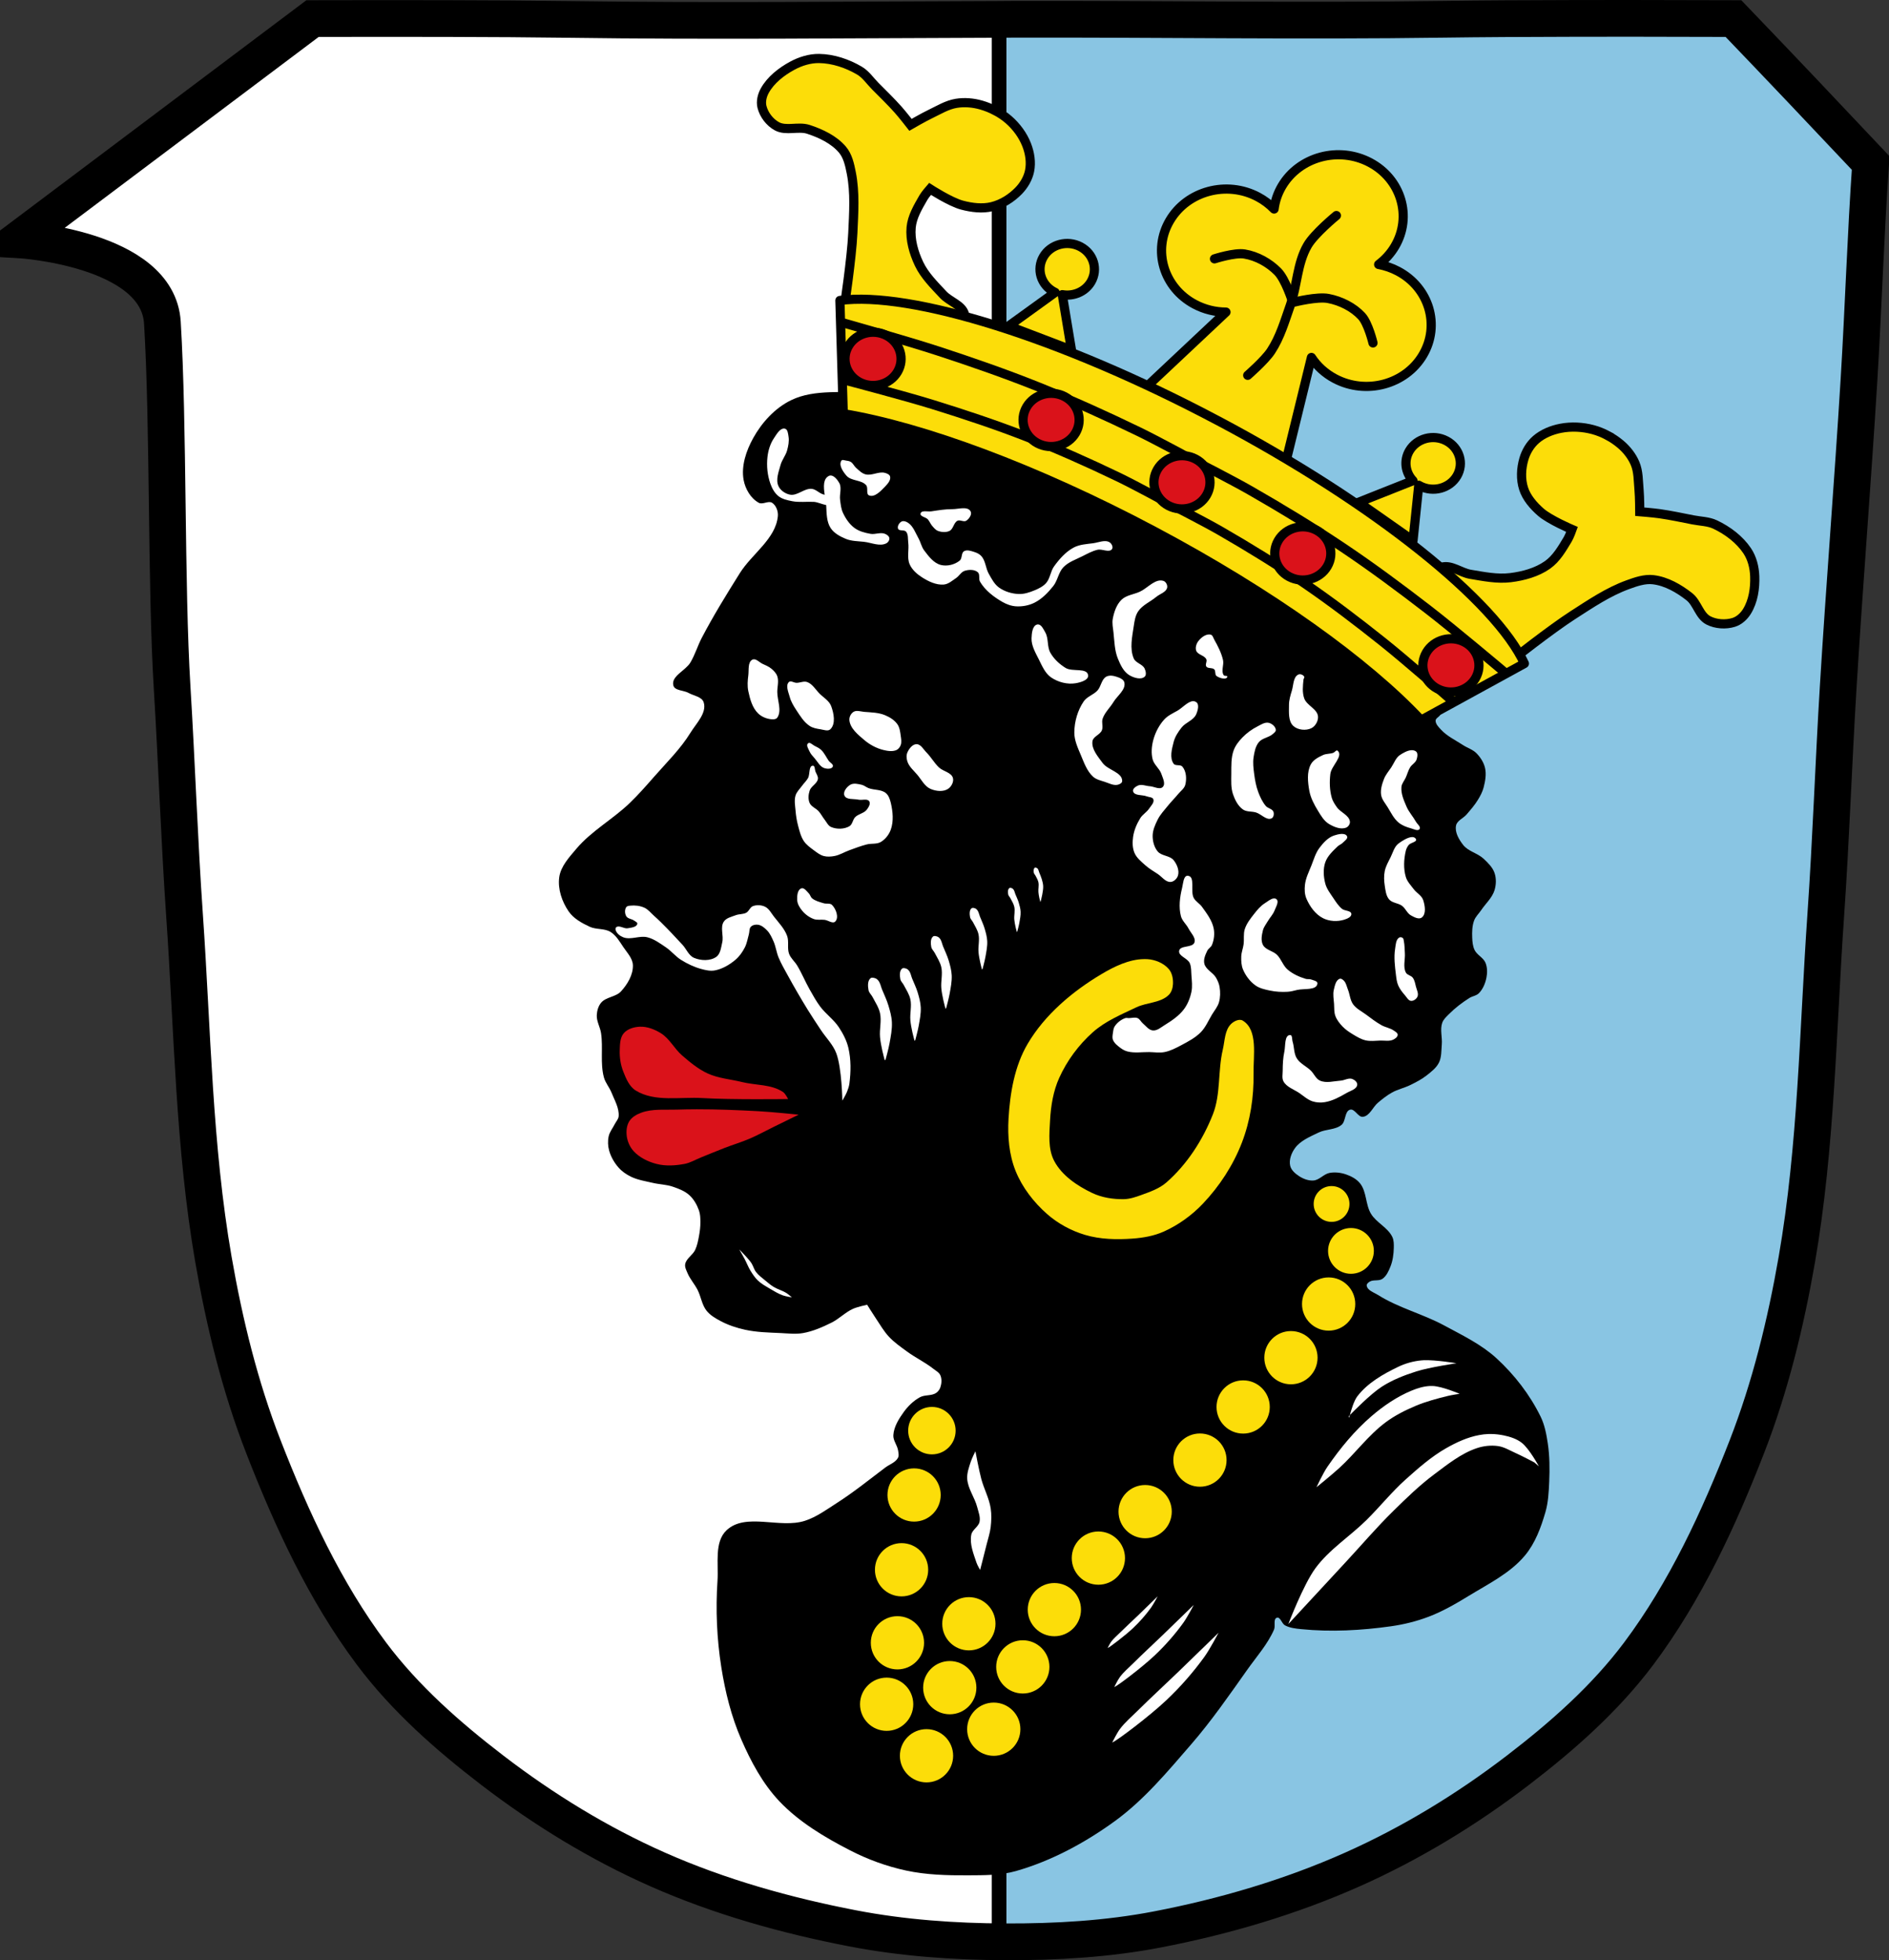 <?xml version="1.0" encoding="UTF-8" standalone="no"?>
<svg
   xmlns:dc="http://purl.org/dc/elements/1.1/"
   xmlns:cc="http://creativecommons.org/ns#"
   xmlns:rdf="http://www.w3.org/1999/02/22-rdf-syntax-ns#"
   xmlns:svg="http://www.w3.org/2000/svg"
   xmlns="http://www.w3.org/2000/svg"
   xmlns:sodipodi="http://sodipodi.sourceforge.net/DTD/sodipodi-0.dtd"
   xmlns:inkscape="http://www.inkscape.org/namespaces/inkscape"
   viewBox="0 0 1028.8 1067.6"
   version="1.1"
   id="svg963"
   sodipodi:docname="DEU_Lauingen_COA.svg"
   inkscape:version="0.92.5 (2060ec1f9f, 2020-04-08)">
  <rect x="0" y="0" width="1028.8" height="1067.6" fill="#333333" stroke="none"/>
  <defs
     id="defs967" />
  <sodipodi:namedview
     pagecolor="#ffffff"
     bordercolor="#666666"
     borderopacity="1"
     objecttolerance="10"
     gridtolerance="10"
     guidetolerance="10"
     inkscape:pageopacity="0"
     inkscape:pageshadow="2"
     inkscape:window-width="1920"
     inkscape:window-height="1046"
     id="namedview965"
     showgrid="false"
     inkscape:zoom="0.74279637"
     inkscape:cx="542.65066"
     inkscape:cy="533.81174"
     inkscape:window-x="-11"
     inkscape:window-y="-11"
     inkscape:window-maximized="1"
     inkscape:current-layer="svg963" />
  <path
     d="m887.05 10c-9.98-.002-20 .012-29.813.031-26.16.053-51 .188-70.781.469-79.11 1.122-156.71-.214-235.06 0-2.653.007-5.285.055-7.938.063-78.35.214-155.96 1.122-235.06 0-36.691-.521-90.63-.547-138.19-.438l-160.21 120.44c0 0 75.952 4.368 78.44 45.14 3.405 55.766 1.891 142.94 5.296 198.7 2.529 41.41 3.908 82.92 6.781 124.31 4.346 62.59 5.02 125.75 15.781 187.56 6.02 34.562 14.438 68.961 27.16 101.66 15.355 39.473 33.447 78.71 58.813 112.62 18.288 24.456 41.671 45.05 65.906 63.62 27.747 21.272 57.967 39.816 89.94 53.969 33.818 14.97 69.896 25.08 106.22 32.09 27.334 5.278 55.35 7.249 83.19 7.344 27.662.094 55.55-1.498 82.72-6.719 36.46-7.01 72.55-17.629 106.47-32.75 31.934-14.235 62.22-32.697 89.97-53.969 24.24-18.58 47.587-39.17 65.875-63.62 25.365-33.919 43.489-73.15 58.844-112.62 12.718-32.695 21.14-67.16 27.16-101.72 10.762-61.814 11.436-124.97 15.781-187.56 2.874-41.39 4.253-82.87 6.781-124.28 3.405-55.766 7.908-111.45 11.313-167.22 2.407-39.432 3.619-78.937 6.375-118.34-25.19-26.753-50.905-53.849-74.72-78.66-18.292-.059-37-.12-57.03-.125"
     fill="#fff"
     id="path893" />
  <path
     d="M 544.14,8.39 V 1058.7"
     id="path899"
     inkscape:connector-curvature="0"
     style="fill:none;stroke:#000000;stroke-width:5;stroke-linecap:round" />
  <path
     style="fill:#89c5e3;stroke:#000000;stroke-width:8;stroke-miterlimit:4;stroke-dasharray:none;stroke-linejoin:round;stroke-linecap:round;fill-opacity:1"
     inkscape:connector-curvature="0"
     id="path895"
     d="m 887.07,10.003 c -9.98,-0.002 -20,0.012 -29.813,0.031 -26.16,0.053 -51,0.188 -70.781,0.469 -79.11,1.122 -156.71,-0.214 -235.06,0 -2.433,0.006 -4.851,0.05 -7.281,0.063 v 1047 c 1.133,0 2.274,0.027 3.406,0.031 27.662,0.094 55.55,-1.498 82.72,-6.719 36.46,-7.01 72.55,-17.63 106.47,-32.75 31.934,-14.235 62.22,-32.697 89.97,-53.969 24.24,-18.58 47.587,-39.17 65.875,-63.62 25.365,-33.919 43.489,-73.15 58.844,-112.62 12.718,-32.695 21.14,-67.16 27.16,-101.72 10.762,-61.814 11.436,-124.97 15.781,-187.56 2.874,-41.39 4.253,-82.87 6.781,-124.28 3.405,-55.766 7.908,-111.45 11.313,-167.22 2.407,-39.432 3.619,-78.937 6.375,-118.34 -25.19,-26.753 -50.905,-53.849 -74.72,-78.66 -18.292,-0.059 -37,-0.12 -57.03,-0.125 z" />
  <path
     style="fill:#fcdd09;stroke:#000000;stroke-width:5;stroke-linecap:round;stroke-linejoin:round"
     inkscape:connector-curvature="0"
     id="path947"
     d="m 746.14,88.535 c -17.01,-9.02 -38.501,-3.243 -48,12.909 -2.322,3.947 -3.709,8.166 -4.237,12.393 -2.482,-2.571 -5.434,-4.815 -8.815,-6.609 -17.01,-9.02 -38.501,-3.243 -48,12.909 -9.502,16.15 -3.415,36.561 13.594,45.584 5.398,2.863 11.242,4.242 17.02,4.266 l -46.807,44.01 78.43,41.605 14.917,-60.921 c 3.049,4.657 7.35,8.659 12.748,11.523 17.01,9.02 38.501,3.243 48,-12.909 9.502,-16.15 3.415,-36.561 -13.594,-45.584 -3.385,-1.796 -6.94,-3 -10.548,-3.663 3.513,-2.644 6.569,-5.977 8.891,-9.924 9.502,-16.15 3.415,-36.561 -13.594,-45.584 z" />
  <path
     inkscape:connector-curvature="0"
     id="path917"
     d="m 474.37,212.76 c -14.494,1.737 -30.354,-1.198 -43.486,5.177 -8.781,4.263 -15.989,12.162 -20.707,20.707 -3.763,6.817 -6.588,15.12 -5.177,22.778 0.902,4.895 3.894,10.08 8.283,12.424 2.13,1.14 5.231,-1.33 7.248,0 2.194,1.447 3.346,4.63 3.106,7.248 -1.138,12.391 -14.1,20.517 -20.707,31.06 -7.23,11.535 -14.396,23.14 -20.707,35.2 -2.291,4.378 -3.68,9.216 -6.212,13.46 -2.653,4.446 -10.508,7.386 -9.318,12.424 0.709,3 5.591,2.632 8.283,4.141 2.84,1.593 7.321,2.066 8.283,5.177 1.781,5.758 -4.09,11.432 -7.248,16.566 -5.394,8.77 -12.888,16.07 -19.672,23.813 -4.345,4.96 -8.706,9.926 -13.46,14.495 -9.177,8.819 -20.778,15.12 -28.99,24.849 -3.895,4.612 -8.507,9.548 -9.318,15.531 -0.866,6.389 1.502,13.339 5.177,18.637 2.676,3.857 7.136,6.297 11.389,8.283 3.546,1.656 8.07,0.777 11.389,2.847 3.066,1.911 4.971,5.287 6.989,8.283 2.07,3.073 5.07,6.133 5.177,9.836 0.151,5.21 -2.96,10.384 -6.471,14.236 -2.812,3.085 -8.207,3 -10.871,6.212 -1.516,1.827 -2.21,4.359 -2.33,6.73 -0.17,3.365 1.831,6.504 2.33,9.836 1.19,7.952 -0.545,16.31 1.553,24.07 0.806,2.98 3,5.413 4.141,8.283 1.66,4.187 4.27,8.455 3.883,12.942 -0.133,1.538 -1.38,2.761 -2.071,4.141 -1.122,2.243 -2.829,4.28 -3.365,6.73 -0.553,2.53 -0.432,5.269 0.259,7.765 0.948,3.424 2.825,6.655 5.177,9.318 1.839,2.083 4.232,3.701 6.73,4.918 3.708,1.806 7.893,2.417 11.907,3.365 3.59,0.848 7.383,0.87 10.871,2.071 3.211,1.106 6.56,2.36 9.06,4.659 2.396,2.204 4.087,5.215 5.177,8.283 0.699,1.966 0.751,4.126 0.777,6.212 0.032,2.601 -0.3,5.208 -0.777,7.765 -0.476,2.552 -0.965,5.158 -2.071,7.506 -1.346,2.859 -4.88,4.655 -5.436,7.765 -0.298,1.669 0.636,3.356 1.294,4.918 1.368,3.245 3.828,5.926 5.436,9.06 1.888,3.679 2.341,8.155 4.918,11.389 2,2.51 4.927,4.195 7.765,5.695 4.126,2.18 8.643,3.658 13.201,4.659 6.348,1.394 12.921,1.51 19.413,1.812 4.051,0.189 8.173,0.709 12.166,0 5.429,-0.964 10.595,-3.237 15.531,-5.695 4.135,-2.059 7.442,-5.596 11.648,-7.506 2.441,-1.109 7.729,-2.224 7.729,-2.224 0,0 3.114,5.011 4.764,7.455 2.288,3.389 4.323,7.007 7.119,9.992 2.908,3.105 6.455,5.557 9.888,8.071 4.576,3.351 9.774,5.817 14.236,9.318 1.393,1.093 3.177,2 3.883,3.624 0.86,1.978 0.682,4.425 0,6.471 -0.409,1.228 -1.256,2.383 -2.33,3.106 -2.516,1.696 -6.136,0.877 -8.801,2.33 -3.486,1.9 -6.472,4.809 -8.801,8.02 -2.718,3.753 -5.419,8.06 -5.695,12.683 -0.172,2.888 2.152,5.423 2.588,8.283 0.195,1.279 0.569,2.72 0,3.883 -1.297,2.651 -4.633,3.657 -6.989,5.436 -8.622,6.509 -17.05,13.316 -26.14,19.15 -5.655,3.632 -11.211,7.753 -17.601,9.836 -13.634,4.444 -32.29,-4.672 -42.709,5.177 -6.754,6.381 -4.299,18.17 -4.918,27.437 -1.048,15.683 -0.383,31.584 2.071,47.11 2.124,13.439 5.44,26.869 10.871,39.34 5.257,12.08 11.661,24.08 20.707,33.649 10.687,11.306 24.49,19.513 38.31,26.661 9.697,5.02 20.13,8.836 30.802,11.13 10.998,2.364 22.4,2.657 33.649,2.589 8.749,-0.053 17.731,0.073 26.14,-2.33 19.331,-5.521 37.571,-15.367 53.839,-27.18 15.946,-11.578 28.778,-27.03 41.674,-41.932 11.09,-12.813 20.749,-26.81 30.543,-40.638 5.03,-7.108 11.01,-13.76 14.495,-21.743 0.888,-2.033 -0.573,-5.837 1.553,-6.471 1.93,-0.576 2.626,3.188 4.4,4.141 2.655,1.427 5.802,1.771 8.801,2.071 16.234,1.624 32.765,0.721 48.921,-1.553 6.963,-0.98 13.875,-2.68 20.449,-5.177 7.54,-2.864 14.608,-6.915 21.484,-11.13 10.86,-6.657 22.902,-12.479 31.06,-22.26 5.562,-6.669 8.706,-15.216 11.13,-23.555 1.553,-5.344 1.828,-11.01 2.071,-16.566 0.305,-6.987 0.264,-14.05 -0.777,-20.966 -0.744,-4.946 -1.686,-10 -3.883,-14.495 -5.842,-11.954 -14.264,-22.849 -24.07,-31.838 -8.26,-7.569 -18.618,-12.53 -28.473,-17.86 -11.613,-6.282 -24.814,-9.518 -35.979,-16.566 -2.279,-1.439 -5.899,-2.5 -6.212,-5.177 -0.1,-0.857 0.828,-1.603 1.553,-2.071 2.01,-1.294 5.03,-0.195 6.989,-1.553 2.204,-1.525 3.41,-4.239 4.4,-6.73 1.263,-3.177 1.73,-6.677 1.812,-10.09 0.048,-2 0.069,-4.14 -0.777,-5.953 -2.426,-5.202 -8.677,-7.772 -11.648,-12.683 -3.037,-5.02 -2.284,-11.987 -5.953,-16.566 -1.916,-2.391 -4.863,-3.936 -7.765,-4.918 -2.79,-0.944 -5.901,-1.292 -8.801,-0.777 -3.192,0.567 -5.567,3.901 -8.801,4.141 -2.695,0.2 -5.497,-0.86 -7.765,-2.33 -2.105,-1.364 -4.36,-3.249 -4.918,-5.695 -0.735,-3.224 0.652,-6.897 2.588,-9.577 3.03,-4.19 8.294,-6.282 12.942,-8.542 3.926,-1.909 9.06,-1.362 12.424,-4.141 2.443,-2.02 1.611,-7.421 4.659,-8.283 2.564,-0.725 4.344,4.21 6.989,3.883 3.756,-0.464 5.364,-5.356 8.283,-7.765 2.383,-1.966 4.807,-3.933 7.506,-5.436 3.178,-1.769 6.837,-2.525 10.09,-4.141 3.049,-1.513 6.129,-3.069 8.801,-5.177 2.539,-2 5.29,-4.093 6.73,-6.989 1.478,-2.972 1.257,-6.53 1.553,-9.836 0.354,-3.954 -1.07,-8.166 0.259,-11.907 0.659,-1.854 2.238,-3.262 3.624,-4.659 3.331,-3.358 7.139,-6.263 11.13,-8.801 1.628,-1.035 3.821,-1.216 5.177,-2.588 2.224,-2.251 3.533,-5.437 4.141,-8.542 0.515,-2.63 0.489,-5.54 -0.518,-8.02 -1.149,-2.836 -4.628,-4.23 -5.953,-6.989 -0.989,-2.059 -1.204,-4.447 -1.294,-6.73 -0.124,-3.123 -0.05,-6.387 1.035,-9.318 0.798,-2.155 2.598,-3.79 3.883,-5.695 2.435,-3.611 5.986,-6.703 7.248,-10.871 0.9,-2.973 0.998,-6.377 0,-9.318 -1.048,-3.089 -3.578,-5.53 -5.953,-7.765 -3.259,-3.067 -8.372,-3.982 -11.13,-7.506 -2.322,-2.966 -4.654,-6.926 -3.883,-10.613 0.562,-2.688 3.902,-3.873 5.695,-5.953 2.207,-2.563 4.457,-5.133 6.212,-8.02 1.282,-2.112 2.488,-4.338 3.106,-6.73 0.887,-3.434 1.573,-7.156 0.777,-10.613 -0.695,-3.01 -2.494,-5.816 -4.659,-8.02 -1.979,-2.02 -4.882,-2.854 -7.248,-4.4 -4.148,-2.711 -8.818,-4.888 -12.166,-8.542 -1.28,-1.397 -2.938,-3.03 -2.847,-4.918 0.071,-1.483 2.675,-2.142 2.588,-3.624 -0.733,-12.561 -16.394,-19.13 -25.367,-27.955 -21.276,-20.918 -43.21,-41.41 -67.3,-59.02 -33.998,-24.852 -70.06,-47.37 -108.2,-65.23 -25.304,-11.851 -51.42,-24.462 -79.21,-27.437 -10.02,-1.073 -20.02,2.424 -30.03,3.624"
     sodipodi:nodetypes="ccccccccccccccccccccccccccccccccccccccccccccccccaaaacaaacccccccccccccccccccccccccccccccccccccccccccccccccscccccccccccccccccccccccccccccccccccccccccc" />
  <path
     style="fill:#da121a"
     inkscape:connector-curvature="0"
     id="path919"
     d="m 348.46,559.18 c -3.148,0.135 -6.701,1.169 -8.75,3.563 -2.072,2.421 -2.082,6.128 -2.188,9.313 -0.128,3.882 0.489,7.883 1.906,11.5 1.514,3.864 3.307,8.235 6.844,10.406 10.406,6.388 24.22,3.337 36.406,4.094 15.48,0.962 46.531,0.531 46.531,0.531 0,0 -1.419,-2.933 -2.719,-3.813 -6.377,-4.315 -14.993,-3.623 -22.469,-5.469 -6.208,-1.533 -12.781,-1.992 -18.594,-4.656 -5.177,-2.373 -9.656,-6.124 -13.969,-9.844 -4.202,-3.624 -6.782,-9.141 -11.5,-12.06 -3.41,-2.112 -7.493,-3.734 -11.5,-3.563 m 31.09,44.969 c -3.696,0.007 -7.4,0.064 -11.09,0.188 -6.406,0.215 -13.14,-0.547 -19.16,1.656 -2.52,0.922 -5.138,2.383 -6.563,4.656 -1.473,2.351 -1.75,5.47 -1.375,8.219 0.409,2.992 1.753,5.978 3.813,8.188 3.202,3.436 7.798,5.666 12.344,6.844 4.946,1.282 10.293,0.953 15.313,0 3.179,-0.604 6.03,-2.363 9.03,-3.563 4.295,-1.714 8.56,-3.523 12.875,-5.188 4.443,-1.714 9.03,-3.067 13.406,-4.938 4.577,-1.956 8.936,-4.373 13.406,-6.563 l 13.406,-6.563 c 0,0 -14.749,-1.518 -22.16,-1.906 -11.07,-0.58 -22.16,-1.051 -33.25,-1.031" />
  <path
     style="fill:#fcdd09"
     inkscape:connector-curvature="0"
     id="path921"
     d="m 623.18,522.36 c -8.156,0.059 -16.22,3.976 -23.25,8.156 -15.859,9.429 -30.887,22.1 -40.25,38 -7.107,12.07 -9.594,26.738 -10.406,40.719 -0.556,9.568 0.266,19.609 3.844,28.5 3.625,9.01 9.895,17.09 17.188,23.5 5.879,5.167 13.09,9.07 20.594,11.313 8.331,2.489 17.328,2.66 26,2.031 5.782,-0.419 11.678,-1.474 16.969,-3.844 7.941,-3.557 15.254,-8.851 21.25,-15.16 9.06,-9.531 16.518,-20.978 21.25,-33.25 4.565,-11.84 6.555,-24.843 6.344,-37.531 -0.164,-9.844 2.539,-23.825 -5.875,-28.938 -1.876,-1.14 -4.766,0.287 -6.344,1.813 -3.53,3.413 -3.401,9.253 -4.531,14.03 -2.74,11.578 -1.038,24.18 -5.406,35.25 -5.496,13.925 -14.07,27.25 -25.344,37.09 -3.809,3.325 -8.81,5.05 -13.563,6.781 -3.059,1.112 -6.246,2.214 -9.5,2.281 -5.912,0.122 -12.07,-0.848 -17.406,-3.406 -8.102,-3.887 -16.404,-9.457 -20.594,-17.406 -3.463,-6.569 -2.661,-14.742 -2.25,-22.16 0.435,-7.853 1.736,-15.892 4.969,-23.06 4.232,-9.387 10.623,-18.03 18.313,-24.875 6.807,-6.06 15.515,-9.685 23.75,-13.594 5.691,-2.701 13.202,-2.327 17.656,-6.781 1.485,-1.485 2.149,-3.778 2.25,-5.875 0.135,-2.813 -0.426,-5.979 -2.25,-8.125 -2.797,-3.289 -7.471,-5.187 -11.781,-5.438 -0.544,-0.032 -1.081,-0.035 -1.625,-0.031 m 102.03,123.62 c -5.385,0 -9.75,4.365 -9.75,9.75 0,5.385 4.365,9.75 9.75,9.75 5.385,0 9.75,-4.365 9.75,-9.75 0,-5.385 -4.365,-9.75 -9.75,-9.75 m 10.563,22.844 c -6.884,0 -12.469,5.585 -12.469,12.469 0,6.884 5.585,12.469 12.469,12.469 6.884,0 12.469,-5.585 12.469,-12.469 0,-6.884 -5.585,-12.469 -12.469,-12.469 m -12.156,26.906 c -8.01,0 -14.5,6.492 -14.5,14.5 0,8.01 6.492,14.5 14.5,14.5 8.01,0 14.5,-6.492 14.5,-14.5 0,-8.01 -6.492,-14.5 -14.5,-14.5 m -20.531,29.22 c -8.01,0 -14.5,6.492 -14.5,14.5 0,8.01 6.492,14.5 14.5,14.5 8.01,0 14.5,-6.492 14.5,-14.5 0,-8.01 -6.492,-14.5 -14.5,-14.5 m -26.03,26.844 c -8.01,0 -14.5,6.492 -14.5,14.5 0,8.01 6.492,14.5 14.5,14.5 8.01,0 14.5,-6.492 14.5,-14.5 0,-8.01 -6.492,-14.5 -14.5,-14.5 m -169.5,14.469 c -7.134,0 -12.938,5.804 -12.938,12.938 0,7.134 5.804,12.906 12.938,12.906 7.134,0 12.906,-5.772 12.906,-12.906 0,-7.134 -5.772,-12.938 -12.906,-12.938 m 145.97,14.469 c -8.01,0 -14.5,6.492 -14.5,14.5 0,8.01 6.492,14.5 14.5,14.5 8.01,0 14.5,-6.492 14.5,-14.5 0,-8.01 -6.492,-14.5 -14.5,-14.5 m -155.69,19 c -8.01,0 -14.5,6.492 -14.5,14.5 0,8.01 6.492,14.5 14.5,14.5 8.01,0 14.5,-6.492 14.5,-14.5 0,-8.01 -6.492,-14.5 -14.5,-14.5 m 125.84,9.06 c -8.01,0 -14.5,6.492 -14.5,14.5 0,8.01 6.492,14.5 14.5,14.5 8.01,0 14.5,-6.492 14.5,-14.5 0,-8.01 -6.492,-14.5 -14.5,-14.5 m -25.469,25.313 c -8.01,0 -14.5,6.492 -14.5,14.5 0,8.01 6.492,14.5 14.5,14.5 8.01,0 14.5,-6.492 14.5,-14.5 0,-8.01 -6.492,-14.5 -14.5,-14.5 m -107.19,6.344 c -8.01,0 -14.5,6.492 -14.5,14.5 0,8.01 6.492,14.5 14.5,14.5 8.01,0 14.5,-6.492 14.5,-14.5 0,-8.01 -6.492,-14.5 -14.5,-14.5 m 83.22,21.719 c -8.01,0 -14.5,6.492 -14.5,14.5 0,8.01 6.492,14.5 14.5,14.5 8.01,0 14.5,-6.492 14.5,-14.5 0,-8.01 -6.492,-14.5 -14.5,-14.5 m -46.563,7.688 c -8.01,0 -14.5,6.492 -14.5,14.5 0,8.01 6.492,14.5 14.5,14.5 8.01,0 14.5,-6.492 14.5,-14.5 0,-8.01 -6.492,-14.5 -14.5,-14.5 m -38.906,10.375 c -8.01,0 -14.5,6.492 -14.5,14.5 0,8.01 6.492,14.5 14.5,14.5 8.01,0 14.5,-6.492 14.5,-14.5 0,-8.01 -6.492,-14.5 -14.5,-14.5 m 68.28,13.12 c -8.01,0 -14.5,6.492 -14.5,14.5 0,8.01 6.492,14.5 14.5,14.5 8.01,0 14.5,-6.492 14.5,-14.5 0,-8.01 -6.492,-14.5 -14.5,-14.5 m -39.781,11.313 c -8.01,0 -14.5,6.492 -14.5,14.5 0,8.01 6.492,14.5 14.5,14.5 8.01,0 14.5,-6.492 14.5,-14.5 0,-8.01 -6.492,-14.5 -14.5,-14.5 m -34.375,9.03 c -8.01,0 -14.5,6.492 -14.5,14.5 0,8.01 6.492,14.5 14.5,14.5 8.01,0 14.5,-6.492 14.5,-14.5 0,-8.01 -6.492,-14.5 -14.5,-14.5 m 58.34,13.594 c -8.01,0 -14.5,6.492 -14.5,14.5 0,8.01 6.492,14.5 14.5,14.5 8.01,0 14.5,-6.492 14.5,-14.5 0,-8.01 -6.492,-14.5 -14.5,-14.5 m -36.625,14.469 c -8.01,0 -14.5,6.492 -14.5,14.5 0,8.01 6.492,14.5 14.5,14.5 8.01,0 14.5,-6.492 14.5,-14.5 0,-8.01 -6.492,-14.5 -14.5,-14.5" />
  <path
     style="fill:#ffffff"
     inkscape:connector-curvature="0"
     id="path923"
     d="m 427.02,233.4 c -2.319,-0.064 -4.095,3.158 -5.469,5.188 -2.031,3 -3.155,6.681 -3.563,10.281 -0.551,4.869 -0.045,9.975 1.594,14.594 0.892,2.513 2.262,5.05 4.344,6.719 2.082,1.666 4.883,2.269 7.5,2.781 3.879,0.759 7.898,0.151 11.844,0.375 2.031,0.115 4.557,1.376 6.656,1.719 0.019,0.223 0.052,0.442 0.063,0.656 0.206,4.02 0.188,8.461 2.375,11.844 1.845,2.854 5.169,4.647 8.313,5.938 3.084,1.266 6.562,1.223 9.875,1.594 4.065,0.455 8.648,2.719 12.25,0.781 0.935,-0.503 1.703,-1.729 1.563,-2.781 -0.148,-1.107 -1.343,-1.916 -2.375,-2.344 -2.433,-1.01 -5.313,0.457 -7.906,0 -3.036,-0.535 -6.205,-1.361 -8.688,-3.188 -2.8,-2.06 -4.848,-5.128 -6.313,-8.281 -1.023,-2.202 -1.245,-4.718 -1.563,-7.125 -0.396,-3.01 1.039,-6.398 -0.406,-9.06 -0.945,-1.742 -2.897,-4.173 -4.75,-4.125 -0.265,0.007 -0.524,0.039 -0.781,0.156 -3.372,1.538 -3.09,5.936 -2.438,10.344 -0.522,-0.111 -1.03,-0.267 -1.5,-0.469 -1.893,-0.814 -3.481,-2.541 -5.531,-2.75 -4.067,-0.414 -7.861,3.934 -11.875,3.156 -2.585,-0.501 -5.258,-2.337 -6.313,-4.75 -1.538,-3.518 0.19,-7.73 1.188,-11.438 0.751,-2.789 2.809,-5.118 3.563,-7.906 0.656,-2.429 1.184,-5.02 0.781,-7.5 -0.255,-1.571 -0.414,-4 -1.969,-4.344 -0.16,-0.035 -0.314,-0.058 -0.469,-0.063 m 32.03,17.12 c -0.307,-0.005 -0.577,0.072 -0.75,0.313 -1.704,2.365 0.824,6.094 2.75,8.281 2.608,2.962 8.145,2.139 10.688,5.156 1.235,1.466 -0.206,4.791 1.563,5.531 3.044,1.275 6.396,-2.375 8.688,-4.75 1.431,-1.483 3.278,-3.531 2.781,-5.531 -0.273,-1.099 -1.691,-1.663 -2.781,-1.969 -3.433,-0.962 -7.216,1.718 -10.656,0.781 -2.01,-0.547 -3.572,-2.176 -5.125,-3.563 -1.044,-0.932 -1.599,-2.407 -2.781,-3.156 -0.81,-0.513 -1.801,-0.648 -2.75,-0.781 -0.489,-0.068 -1.114,-0.304 -1.625,-0.313 m 65.25,26.28 c -1.852,0.069 -3.905,0.514 -5.563,0.5 -3.839,-0.031 -7.673,0.613 -11.469,1.188 -1.992,0.301 -5.43,-0.77 -5.906,1.188 -0.399,1.638 2.798,1.913 3.938,3.156 0.963,1.05 1.436,2.492 2.375,3.563 0.923,1.052 1.846,2.258 3.156,2.75 1.972,0.741 4.418,0.921 6.313,0 2.109,-1.025 2.235,-4.506 4.344,-5.531 1.421,-0.691 3.419,0.852 4.75,0 1.588,-1.016 3.295,-3.479 2.375,-5.125 -0.809,-1.447 -2.46,-1.756 -4.313,-1.688 m -32.34,7.03 c -0.306,0.004 -0.601,0.057 -0.875,0.188 -1.329,0.633 -2.514,2.57 -1.969,3.938 0.571,1.432 3.339,0.425 4.344,1.594 1.313,1.528 0.922,3.909 1.188,5.906 0.521,3.925 -0.803,8.247 0.781,11.875 1.305,2.988 3.97,5.34 6.719,7.094 3.51,2.24 7.694,4.281 11.844,3.938 2.524,-0.209 4.615,-2.12 6.719,-3.531 1.708,-1.146 2.78,-3.377 4.75,-3.969 2.284,-0.687 5.312,-0.773 7.094,0.813 1.312,1.168 0.297,3.611 1.188,5.125 2.788,4.742 7.477,8.328 12.25,11.06 2.277,1.304 4.88,2.233 7.5,2.375 3.352,0.182 6.868,-0.476 9.875,-1.969 4.094,-2.033 7.442,-5.512 10.281,-9.09 2.415,-3.047 2.822,-7.492 5.531,-10.281 2.754,-2.836 6.747,-4.168 10.281,-5.938 2.69,-1.347 5.35,-2.853 8.281,-3.531 2.569,-0.595 6.418,1.771 7.906,-0.406 0.705,-1.031 -0.158,-2.854 -1.188,-3.563 -2.497,-1.719 -6.088,0 -9.09,0.406 -3.611,0.476 -7.447,0.653 -10.656,2.375 -4.349,2.334 -7.768,6.248 -10.656,10.25 -1.965,2.722 -2.107,6.59 -4.344,9.09 -1.655,1.853 -4.047,3.02 -6.344,3.969 -2.747,1.132 -5.72,2.115 -8.688,1.969 -3.743,-0.184 -7.625,-1.358 -10.656,-3.563 -2.513,-1.828 -4,-4.795 -5.531,-7.5 -1.686,-2.98 -1.699,-6.909 -3.938,-9.5 -1,-1.162 -2.504,-1.881 -3.969,-2.344 -1.762,-0.557 -3.94,-1.346 -5.531,-0.406 -1.623,0.959 -0.912,3.936 -2.375,5.125 -2.726,2.216 -6.841,3.225 -10.25,2.375 -3.894,-0.971 -6.673,-4.705 -9.09,-7.906 -1.492,-1.973 -1.94,-4.564 -3.156,-6.719 -1.634,-2.894 -2.79,-6.403 -5.531,-8.281 -0.751,-0.515 -1.768,-0.981 -2.688,-0.969 m 140.06,32.31 c -3.89,0.072 -7.562,4.482 -11.375,6.188 -3.283,1.468 -7.309,1.824 -9.875,4.344 -2.69,2.642 -4.01,6.578 -4.719,10.281 -0.473,2.46 0.103,5.01 0.375,7.5 0.522,4.777 0.564,9.767 2.375,14.219 1.391,3.417 3.127,7.232 6.313,9.09 2.398,1.402 6.257,2.65 8.313,0.781 1.072,-0.974 0.577,-3.02 0,-4.344 -1.077,-2.478 -4.861,-3.053 -5.938,-5.531 -2.362,-5.435 -0.86,-11.919 0,-17.781 0.399,-2.72 0.837,-5.627 2.375,-7.906 2.359,-3.494 6.636,-5.208 9.875,-7.906 2.01,-1.673 5.483,-2.551 5.938,-5.125 0.236,-1.335 -0.712,-3.138 -2,-3.563 -0.567,-0.187 -1.101,-0.26 -1.656,-0.25 m -66.69,23.938 c -0.12,0 -0.249,0.007 -0.375,0.031 -2.664,0.522 -3.066,4.787 -3.156,7.5 -0.134,4.04 2.128,7.858 3.938,11.469 1.784,3.559 3.438,7.619 6.719,9.875 3.79,2.606 8.906,3.942 13.438,3.156 2.627,-0.455 7.07,-1.7 6.719,-4.344 -0.561,-4.252 -8.591,-1.732 -12.25,-3.969 -3.337,-2.04 -6.386,-4.878 -8.313,-8.281 -1.872,-3.307 -0.878,-7.755 -2.75,-11.06 -0.946,-1.671 -2.163,-4.368 -3.969,-4.375 m 93.09,5.469 c -2.191,0.045 -4.431,1.868 -5.781,3.625 -1.071,1.393 -1.736,3.487 -1.188,5.156 0.758,2.307 4.517,2.544 5.531,4.75 0.55,1.196 -0.755,2.859 0,3.938 0.884,1.262 3.269,0.458 4.344,1.563 0.871,0.895 0.199,2.799 1.188,3.563 1.566,1.21 5.499,2.337 5.938,0.406 0.157,-0.691 -1.557,-0.204 -1.969,-0.781 -1.606,-2.255 0.215,-5.615 -0.406,-8.313 -0.9,-3.909 -2.783,-7.567 -4.75,-11.06 -0.556,-0.987 -0.866,-2.49 -1.969,-2.75 -0.308,-0.073 -0.625,-0.1 -0.938,-0.094 m -247.94,13.531 c -0.223,0.019 -0.468,0.079 -0.688,0.188 -2.649,1.31 -1.871,5.632 -2.25,8.563 -0.367,2.834 -0.593,5.798 0,8.594 0.923,4.347 2.19,9.12 5.406,12.188 2.102,2 5.22,3.17 8.125,3.156 0.81,-0.004 1.796,-0.236 2.25,-0.906 2.614,-3.861 0,-9.337 0,-14 0,-2.858 0.927,-5.859 0,-8.563 -0.557,-1.622 -1.85,-2.952 -3.156,-4.063 -1.436,-1.221 -3.238,-1.904 -4.938,-2.719 -1.543,-0.74 -3.188,-2.571 -4.75,-2.438 m 297.53,8.125 c -0.304,-0.012 -0.586,0.044 -0.844,0.156 -2.868,1.253 -2.659,5.691 -3.563,8.688 -0.775,2.571 -1.603,5.221 -1.594,7.906 0.013,3.899 -0.496,8.799 2.375,11.438 2.441,2.243 6.918,2.688 9.875,1.188 2.156,-1.094 3.729,-3.901 3.563,-6.313 -0.284,-4.125 -6.105,-5.983 -7.5,-9.875 -1.156,-3.225 -0.759,-6.873 -0.406,-10.281 0.056,-0.54 0.659,-1.082 0.406,-1.563 -0.392,-0.747 -1.401,-1.307 -2.313,-1.344 m -103.53,0.781 c -0.711,0.048 -1.395,0.229 -2,0.563 -2.592,1.428 -2.77,5.301 -4.75,7.5 -2.133,2.369 -5.705,3.303 -7.5,5.938 -3.33,4.889 -5.092,11.05 -5.125,16.969 -0.024,4.25 1.88,8.333 3.531,12.25 1.764,4.184 3.347,8.803 6.719,11.844 1.708,1.54 4.158,2.068 6.344,2.781 2.308,0.753 4.734,2.135 7.094,1.563 0.999,-0.243 2.348,-0.941 2.375,-1.969 0.126,-4.844 -7.801,-5.961 -10.656,-9.875 -2.569,-3.522 -6.134,-7.526 -5.531,-11.844 0.361,-2.589 4.136,-3.518 5.125,-5.938 0.799,-1.954 -0.258,-4.309 0.406,-6.313 1.138,-3.432 4.04,-5.997 5.906,-9.09 2.1,-3.483 6.815,-6.685 5.938,-10.656 -0.386,-1.749 -2.641,-2.602 -4.344,-3.156 -0.877,-0.285 -1.851,-0.523 -2.813,-0.563 -0.24,0 -0.482,-0.016 -0.719,0 m -173.97,3.125 c -0.321,0.003 -0.596,0.11 -0.844,0.344 -1.97,1.864 -0.259,5.504 0.438,8.125 0.691,2.601 2.146,4.971 3.625,7.219 2.053,3.122 4.103,6.5 7.219,8.563 1.706,1.129 3.821,1.508 5.844,1.813 1.785,0.268 4.139,1.253 5.438,0 3.03,-2.926 1.913,-8.677 0.438,-12.625 -1.08,-2.891 -4.13,-4.599 -6.313,-6.781 -2.182,-2.182 -3.869,-5.292 -6.781,-6.313 -1.851,-0.649 -3.883,0.471 -5.844,0.438 -1.021,-0.017 -2.257,-0.791 -3.219,-0.781 m 219.09,10.781 c -2.739,0.183 -5.733,3.723 -8.406,5.219 -2.486,1.391 -5.21,2.641 -7.125,4.75 -2.812,3.096 -4.844,7.03 -5.938,11.06 -0.93,3.434 -1.261,7.211 -0.375,10.656 0.765,2.974 3.768,4.996 4.75,7.906 0.763,2.26 2.42,5.362 0.781,7.094 -1.632,1.724 -4.755,-0.235 -7.125,-0.375 -2.107,-0.124 -4.364,-1.218 -6.313,-0.406 -1.292,0.538 -3.096,1.8 -2.75,3.156 0.658,2.584 5.03,1.778 7.5,2.781 1.202,0.488 3.074,0.349 3.531,1.563 0.664,1.764 -1.297,3.589 -2.344,5.156 -1.294,1.937 -3.52,3.147 -4.75,5.125 -1.937,3.115 -3.432,6.648 -3.938,10.281 -0.401,2.881 -0.37,6.02 0.781,8.688 1.181,2.742 3.684,4.725 5.906,6.719 2.04,1.83 4.429,3.213 6.719,4.719 2.321,1.526 4.359,4.599 7.125,4.344 1.764,-0.163 3.448,-1.829 3.938,-3.531 0.794,-2.764 -0.578,-6.067 -2.375,-8.313 -2.062,-2.576 -6.57,-2.219 -8.688,-4.75 -1.87,-2.236 -2.712,-5.367 -2.75,-8.281 -0.042,-3.165 1.33,-6.264 2.75,-9.09 1.394,-2.777 3.585,-5.078 5.531,-7.5 1.754,-2.182 3.755,-4.149 5.531,-6.313 1.37,-1.669 3.438,-3.063 3.969,-5.156 0.82,-3.231 0.564,-7.333 -1.594,-9.875 -1.078,-1.27 -3.776,-0.211 -4.75,-1.563 -2.31,-3.205 -0.983,-8.02 0,-11.844 0.748,-2.911 2.476,-5.551 4.344,-7.906 2.201,-2.776 6.465,-3.888 7.906,-7.125 0.911,-2.045 1.886,-5.512 0,-6.719 -0.596,-0.381 -1.212,-0.511 -1.844,-0.469 m -182.69,5.313 c -0.743,-0.011 -1.439,0.114 -2.063,0.5 -1.431,0.884 -2.401,2.825 -2.25,4.5 0.405,4.494 4.686,7.923 8.125,10.844 2.974,2.526 6.585,4.477 10.375,5.406 2.337,0.573 5.04,1.021 7.219,0 1.064,-0.498 1.85,-1.614 2.25,-2.719 0.563,-1.556 0.229,-3.299 0,-4.938 -0.304,-2.169 -0.561,-4.546 -1.813,-6.344 -1.599,-2.296 -4.168,-3.859 -6.75,-4.938 -3.514,-1.468 -7.485,-1.511 -11.281,-1.813 -1.218,-0.097 -2.575,-0.482 -3.813,-0.5 m 223.31,6.375 c -1.809,-0.044 -3.627,1.163 -5.281,2 -3.056,1.547 -5.899,3.601 -8.281,6.06 -1.97,2.035 -3.813,4.37 -4.781,7.03 -1.462,4.02 -1.251,8.474 -1.281,12.75 -0.027,3.736 -0.281,7.656 0.938,11.188 1.078,3.123 2.725,6.395 5.438,8.281 1.97,1.37 4.731,0.91 7.03,1.594 2.935,0.873 5.87,4.588 8.594,3.188 1.078,-0.555 1.355,-2.351 0.969,-3.5 -0.556,-1.653 -3.02,-1.86 -4.156,-3.188 -1.883,-2.21 -3.136,-4.939 -4.156,-7.656 -1.188,-3.164 -1.784,-6.554 -2.219,-9.906 -0.383,-2.955 -0.754,-5.99 -0.313,-8.938 0.434,-2.894 1.017,-6.02 2.875,-8.281 1.876,-2.283 5.473,-2.478 7.656,-4.469 0.676,-0.616 1.669,-1.307 1.594,-2.219 -0.149,-1.799 -2.09,-3.415 -3.844,-3.844 -0.257,-0.063 -0.523,-0.087 -0.781,-0.094 m -249.37,11.03 c -0.294,-0.043 -0.568,0.042 -0.813,0.25 -1.169,0.994 0.28,3.1 0.906,4.5 0.614,1.373 1.702,2.457 2.688,3.594 1.673,1.928 2.994,4.698 5.438,5.438 1.468,0.445 3.936,0.52 4.5,-0.906 0.476,-1.203 -1.506,-2.098 -2.25,-3.156 -1.368,-1.945 -2.342,-4.233 -4.063,-5.875 -1.027,-0.98 -2.353,-1.622 -3.625,-2.25 -0.864,-0.427 -1.898,-1.463 -2.781,-1.594 m 58.28,0.688 c -2.236,0.048 -4.03,2.455 -4.938,4.5 -0.669,1.513 -0.523,3.399 0,4.969 0.951,2.854 3.47,4.917 5.406,7.219 2.26,2.687 3.995,6.295 7.219,7.688 2.9,1.253 6.808,1.702 9.469,0 1.814,-1.161 3.236,-3.785 2.719,-5.875 -0.774,-3.125 -5.364,-3.647 -7.688,-5.875 -2.544,-2.439 -4.258,-5.633 -6.75,-8.125 -1.661,-1.661 -3.088,-4.551 -5.438,-4.5 m 269.44,3.281 c -2.075,0.155 -4.428,1.489 -6.125,2.625 -2.277,1.524 -3.202,4.437 -4.719,6.719 -1.375,2.069 -3.072,3.995 -3.969,6.313 -1.063,2.746 -2.01,5.778 -1.563,8.688 0.387,2.503 2.231,4.564 3.563,6.719 1.787,2.891 3.297,6.136 5.906,8.313 1.9,1.585 4.329,2.517 6.719,3.156 1.532,0.41 3.861,1.719 4.75,0.406 0.825,-1.219 -1.251,-2.683 -1.969,-3.969 -1.585,-2.84 -3.878,-5.291 -5.156,-8.281 -1.444,-3.377 -3.078,-7.03 -2.75,-10.688 0.168,-1.878 1.609,-3.402 2.375,-5.125 0.815,-1.832 1.303,-3.816 2.344,-5.531 0.971,-1.6 3.01,-2.554 3.563,-4.344 0.426,-1.391 0.802,-3.489 -0.375,-4.344 -0.751,-0.546 -1.651,-0.727 -2.594,-0.656 m -40.34,0.125 c -0.627,-0.099 -1.396,1.057 -2.125,1.313 -1.779,0.624 -3.819,0.398 -5.531,1.188 -2.559,1.18 -5.369,2.634 -6.688,5.125 -2.221,4.196 -1.638,9.575 -0.813,14.25 0.697,3.95 2.654,7.611 4.75,11.03 1.612,2.631 3.292,5.537 5.938,7.125 2.768,1.662 6.5,3.236 9.469,1.969 1.143,-0.488 2.077,-1.919 1.969,-3.156 -0.308,-3.53 -5.05,-5.01 -7.094,-7.906 -1.119,-1.59 -2.249,-3.255 -2.781,-5.125 -1.192,-4.187 -1.307,-8.71 -0.781,-13.03 0.534,-4.382 7.3,-9.795 3.938,-12.656 -0.084,-0.072 -0.16,-0.111 -0.25,-0.125 m -285.5,8.313 c -2.43,0.03 -1.478,4.673 -2.688,6.781 -0.853,1.488 -2.153,2.671 -3.156,4.063 -1.268,1.76 -2.996,3.33 -3.625,5.406 -0.785,2.591 -0.223,5.427 0,8.125 0.226,2.735 0.641,5.472 1.344,8.125 0.78,2.944 1.491,6.03 3.188,8.563 1.364,2.033 3.435,3.516 5.406,4.969 1.682,1.24 3.389,2.611 5.406,3.156 1.888,0.51 3.953,0.361 5.875,0 2.855,-0.536 5.392,-2.17 8.125,-3.156 3.132,-1.13 6.241,-2.338 9.469,-3.156 2.517,-0.638 5.423,-0.019 7.656,-1.344 2.485,-1.474 4.481,-4.055 5.438,-6.781 1.593,-4.542 1.106,-9.753 0,-14.438 -0.464,-1.964 -1.166,-4.117 -2.719,-5.406 -2.528,-2.098 -6.407,-1.528 -9.469,-2.719 -1.254,-0.488 -2.316,-1.472 -3.625,-1.781 -2.049,-0.484 -4.505,-1.08 -6.313,0 -1.907,1.139 -4.01,3.794 -3.156,5.844 1.027,2.46 5.086,1.67 7.688,2.25 1.931,0.43 4.787,-0.766 5.844,0.906 0.839,1.328 -0.399,3.277 -1.344,4.531 -1.506,2 -4.546,2.288 -6.313,4.063 -1.384,1.39 -1.459,3.986 -3.156,4.969 -2.867,1.66 -6.886,1.726 -9.938,0.438 -1.669,-0.704 -2.471,-2.641 -3.594,-4.063 -1.138,-1.441 -1.974,-3.122 -3.188,-4.5 -1.478,-1.678 -4.03,-2.486 -4.938,-4.531 -0.913,-2.063 -0.689,-4.601 0,-6.75 0.79,-2.464 4.115,-3.785 4.5,-6.344 0.212,-1.411 -0.837,-2.729 -1.344,-4.063 -0.407,-1.071 -0.23,-3.17 -1.375,-3.156 m 287.78,37.16 c -1.364,0.072 -2.875,0.497 -4,0.875 -3.276,1.102 -5.82,3.963 -7.906,6.719 -2.098,2.772 -3.068,6.266 -4.344,9.5 -1.375,3.486 -3.157,6.931 -3.563,10.656 -0.272,2.501 -0.179,5.188 0.813,7.5 1.841,4.292 4.892,8.553 9.06,10.656 3.418,1.723 7.815,1.954 11.469,0.813 1.61,-0.503 4.09,-1.477 3.938,-3.156 -0.176,-1.936 -3.632,-1.536 -5.125,-2.781 -1.943,-1.62 -3.345,-3.834 -4.75,-5.938 -1.669,-2.499 -3.596,-4.964 -4.344,-7.875 -0.95,-3.699 -1.234,-7.855 0,-11.469 1.183,-3.465 4.082,-6.148 6.719,-8.688 0.816,-0.786 1.993,-1.155 2.781,-1.969 0.991,-1.023 3.01,-2.289 2.375,-3.563 -0.531,-1.062 -1.761,-1.353 -3.125,-1.281 m 38.31,1.719 c -2.249,0.167 -5.367,2.153 -7.156,3.5 -2.309,1.739 -3.056,4.943 -4.344,7.531 -1.209,2.43 -2.619,4.839 -3.156,7.5 -0.521,2.581 -0.401,5.303 0,7.906 0.4,2.593 0.672,5.504 2.375,7.5 1.72,2.02 4.975,1.939 7.094,3.531 1.862,1.4 2.718,4.02 4.75,5.156 1.757,0.986 4.328,2.399 5.938,1.188 2.534,-1.907 1.765,-6.485 0.781,-9.5 -0.811,-2.485 -3.555,-3.816 -5.125,-5.906 -1.601,-2.132 -3.589,-4.162 -4.344,-6.719 -1.343,-4.546 -1.089,-9.605 0,-14.219 0.271,-1.146 0.822,-2.24 1.563,-3.156 1.06,-1.311 4.717,-1.676 3.969,-3.188 -0.452,-0.912 -1.321,-1.201 -2.344,-1.125 m -205.12,16.625 c -0.083,0.02 -0.153,0.067 -0.219,0.125 -0.665,0.587 -0.596,1.794 -0.438,2.688 0.103,0.579 0.613,0.978 0.875,1.5 0.601,1.196 1.346,2.369 1.625,3.688 0.37,1.751 -0.146,3.589 0,5.375 0.086,1.057 0.29,2.118 0.5,3.156 0.146,0.723 0.531,2.125 0.531,2.125 l 0.156,-0.156 c 0,0 0.663,-2.446 0.875,-3.688 0.268,-1.569 0.603,-3.158 0.531,-4.75 -0.059,-1.311 -0.417,-2.587 -0.781,-3.844 -0.357,-1.232 -0.912,-2.401 -1.375,-3.594 -0.256,-0.658 -0.365,-1.407 -0.781,-1.969 -0.175,-0.236 -0.416,-0.437 -0.688,-0.531 -0.245,-0.085 -0.562,-0.184 -0.813,-0.125 m 82.84,4.438 c -2.046,0.316 -2.192,4.436 -2.75,6.688 -1.23,4.96 -1.92,10.401 -0.625,15.344 0.666,2.541 2.925,4.351 4.125,6.688 1.264,2.46 4.144,5.05 3.219,7.656 -1.05,2.96 -7.737,1.381 -8.313,4.469 -0.539,2.892 4.536,4.01 5.75,6.688 0.931,2.055 0.778,4.468 0.938,6.719 0.211,2.971 0.605,6.02 0,8.938 -0.706,3.405 -2.029,6.788 -4.125,9.563 -2.734,3.618 -6.675,6.238 -10.531,8.625 -1.983,1.228 -4.053,3.098 -6.375,2.875 -2.203,-0.212 -3.745,-2.418 -5.438,-3.844 -1.035,-0.872 -1.624,-2.357 -2.875,-2.875 -1.474,-0.611 -3.186,0 -4.781,0 -0.638,0 -1.303,-0.207 -1.906,0 -2.294,0.787 -4.405,2.451 -5.75,4.469 -0.673,1.01 -0.808,2.298 -0.969,3.5 -0.169,1.265 -0.467,2.656 0,3.844 0.743,1.891 2.53,3.25 4.156,4.469 1.142,0.856 2.46,1.56 3.844,1.906 3.819,0.956 7.845,0.259 11.781,0.313 2.765,0.037 5.6,0.539 8.313,0 3.274,-0.651 6.305,-2.241 9.25,-3.813 3.722,-1.986 7.584,-4.01 10.531,-7.03 2.639,-2.702 4.115,-6.327 6.06,-9.563 1.327,-2.204 3.105,-4.246 3.813,-6.719 0.762,-2.661 0.785,-5.549 0.344,-8.281 -0.29,-1.794 -1.024,-3.523 -1.938,-5.094 -1.67,-2.872 -5.599,-4.425 -6.375,-7.656 -0.56,-2.333 0.552,-4.87 1.594,-7.03 0.591,-1.227 2.044,-1.928 2.563,-3.188 1.141,-2.769 1.516,-5.999 0.938,-8.938 -0.864,-4.389 -3.764,-8.18 -6.375,-11.813 -1.274,-1.772 -3.415,-2.87 -4.469,-4.781 -2.02,-3.659 0.974,-11.735 -3.188,-12.12 -0.154,-0.014 -0.301,-0.021 -0.438,0 m -96.22,6.563 c -0.245,-0.019 -0.482,0.038 -0.656,0.188 -0.883,0.757 -0.773,2.286 -0.563,3.438 0.137,0.747 0.808,1.296 1.156,1.969 0.798,1.541 1.786,3.051 2.156,4.75 0.491,2.256 -0.193,4.635 0,6.938 0.115,1.363 0.409,2.693 0.688,4.03 0.194,0.932 0.688,2.781 0.688,2.781 l 0.219,-0.25 c 0,0 0.875,-3.119 1.156,-4.719 0.355,-2.02 0.782,-4.073 0.688,-6.125 -0.078,-1.69 -0.548,-3.349 -1.031,-4.969 -0.474,-1.588 -1.229,-3.087 -1.844,-4.625 -0.339,-0.849 -0.479,-1.807 -1.031,-2.531 -0.233,-0.305 -0.545,-0.566 -0.906,-0.688 -0.216,-0.073 -0.474,-0.168 -0.719,-0.188 m -113.62,0.219 c -0.095,0.013 -0.185,0.062 -0.281,0.094 -2.123,0.703 -2.35,4.079 -2.25,6.313 0.096,2.151 1.345,4.185 2.719,5.844 1.65,1.993 3.88,3.648 6.313,4.531 1.843,0.67 3.927,0.213 5.875,0.438 1.965,0.226 4.476,2.336 5.844,0.906 2.12,-2.217 0.388,-6.862 -1.781,-9.03 -1.085,-1.085 -3.066,-0.451 -4.531,-0.906 -2.188,-0.68 -4.551,-1.222 -6.313,-2.688 -0.834,-0.694 -1.046,-1.952 -1.813,-2.719 -1.079,-1.079 -2.354,-2.971 -3.781,-2.781 m 257,5.563 c -1.591,0.144 -3.475,1.757 -4.906,2.656 -2.292,1.441 -4.072,3.625 -5.75,5.75 -2.01,2.548 -4.09,5.193 -5.094,8.281 -0.857,2.638 -0.29,5.563 -0.656,8.313 -0.3,2.254 -1.221,4.415 -1.281,6.688 -0.062,2.361 0.053,4.855 0.969,7.03 1.411,3.353 3.743,6.457 6.688,8.594 2.287,1.66 5.234,2.297 8,2.875 3.13,0.654 6.37,0.846 9.563,0.656 1.728,-0.103 3.414,-0.549 5.094,-0.969 3.786,-0.946 10.677,0.369 11.188,-3.5 0.181,-1.375 -2.223,-1.789 -3.531,-2.25 -0.908,-0.32 -1.922,-0.034 -2.844,-0.313 -3.552,-1.074 -7.096,-2.671 -9.906,-5.094 -2.481,-2.14 -3.424,-5.692 -5.75,-8 -2.22,-2.203 -6.219,-2.628 -7.656,-5.406 -1.221,-2.362 -0.645,-5.389 0,-7.969 0.439,-1.754 1.654,-3.249 2.563,-4.813 1.201,-2.066 2.971,-3.826 3.813,-6.06 0.721,-1.915 2.54,-4.752 0.969,-6.06 -0.433,-0.361 -0.938,-0.454 -1.469,-0.406 m -281.19,3.688 c -0.851,0.043 -1.703,0.201 -2.469,0.5 -1.563,0.609 -2.098,2.744 -3.563,3.563 -1.719,0.961 -3.91,0.672 -5.75,1.375 -2.326,0.889 -5.211,1.471 -6.563,3.563 -2.036,3.15 0.052,7.569 -0.813,11.219 -0.66,2.786 -0.938,6.293 -3.281,7.938 -3.289,2.308 -8.362,2.098 -12.06,0.531 -2.916,-1.235 -4.138,-4.763 -6.281,-7.094 -3.843,-4.18 -7.738,-8.326 -11.781,-12.313 -1.241,-1.224 -2.507,-2.408 -3.813,-3.563 -1.697,-1.501 -3.15,-3.449 -5.219,-4.375 -2.355,-1.054 -5.091,-1.373 -7.656,-1.094 -0.775,0.084 -1.744,0.172 -2.188,0.813 -0.935,1.35 -0.829,3.52 0,4.938 0.845,1.446 3.041,1.425 4.375,2.438 0.617,0.468 1.788,0.894 1.656,1.656 -0.327,1.89 -3.331,2.129 -5.219,2.469 -2.073,0.373 -4.617,-1.853 -6.281,-0.563 -0.439,0.34 -0.46,1.131 -0.281,1.656 0.602,1.772 2.352,3.126 4.094,3.813 4.074,1.606 8.911,-1.074 13.156,0 3.72,0.941 6.948,3.349 10.125,5.5 2.95,1.997 5.198,4.924 8.219,6.813 3.393,2.122 7.08,3.883 10.938,4.938 2.391,0.653 4.937,1.259 7.375,0.813 4.134,-0.758 8.03,-3.052 11.25,-5.75 2.196,-1.839 3.879,-4.264 5.188,-6.813 1.133,-2.208 1.503,-4.74 2.188,-7.125 0.391,-1.361 0.101,-3.115 1.094,-4.125 0.931,-0.948 2.528,-1.273 3.844,-1.094 1.907,0.259 3.556,1.66 4.906,3.03 1.636,1.661 2.616,3.87 3.563,6 1.242,2.795 1.59,5.951 2.75,8.781 1.362,3.322 3.184,6.412 4.906,9.563 3.49,6.385 7.16,12.707 10.969,18.906 2.278,3.708 4.71,7.296 7.094,10.938 2.814,4.297 6.714,8.03 8.5,12.844 3.01,8.106 3.281,25.75 3.281,25.75 0,0 1.807,-3.03 2.469,-4.656 0.609,-1.497 1.167,-3.053 1.375,-4.656 0.833,-6.426 0.921,-13.13 -0.563,-19.438 -0.944,-4.01 -2.914,-7.78 -5.188,-11.219 -2.778,-4.203 -7.101,-7.189 -10.125,-11.219 -2.188,-2.916 -3.949,-6.143 -5.75,-9.313 -2.439,-4.293 -4.288,-8.9 -6.844,-13.12 -1.323,-2.187 -3.476,-3.92 -4.375,-6.313 -1.162,-3.094 0.056,-6.746 -1.094,-9.844 -1.461,-3.938 -4.528,-7.105 -7.125,-10.406 -1.517,-1.929 -2.716,-4.424 -4.938,-5.469 -1.239,-0.583 -2.676,-0.854 -4.094,-0.781 m 117.5,1.438 c -0.339,-0.027 -0.665,0.042 -0.906,0.25 -1.223,1.055 -1.073,3.207 -0.781,4.813 0.189,1.041 1.111,1.812 1.594,2.75 1.106,2.148 2.487,4.225 3,6.594 0.681,3.145 -0.268,6.447 0,9.656 0.159,1.899 0.552,3.791 0.938,5.656 0.268,1.299 0.938,3.844 0.938,3.844 l 0.344,-0.313 c 0,0 1.173,-4.363 1.563,-6.594 0.492,-2.819 1.1,-5.671 0.969,-8.531 -0.108,-2.356 -0.768,-4.68 -1.438,-6.938 -0.657,-2.214 -1.68,-4.294 -2.531,-6.438 -0.47,-1.183 -0.672,-2.522 -1.438,-3.531 -0.322,-0.425 -0.75,-0.799 -1.25,-0.969 -0.3,-0.102 -0.661,-0.223 -1,-0.25 m -20.781,15.344 c -0.405,-0.031 -0.806,0.036 -1.094,0.281 -1.459,1.245 -1.286,3.793 -0.938,5.688 0.226,1.228 1.299,2.112 1.875,3.219 1.319,2.535 2.982,5.02 3.594,7.813 0.812,3.712 -0.32,7.619 0,11.406 0.189,2.241 0.665,4.424 1.125,6.625 0.32,1.534 1.156,4.563 1.156,4.563 l 0.375,-0.375 c 0,0 1.41,-5.149 1.875,-7.781 0.587,-3.327 1.282,-6.687 1.125,-10.06 -0.129,-2.78 -0.888,-5.524 -1.688,-8.188 -0.784,-2.612 -2.02,-5.064 -3.03,-7.594 -0.561,-1.396 -0.774,-2.996 -1.688,-4.188 -0.384,-0.501 -0.903,-0.925 -1.5,-1.125 -0.358,-0.12 -0.783,-0.25 -1.188,-0.281 m 253.31,0.656 c -0.17,0.023 -0.328,0.072 -0.469,0.156 -1.869,1.121 -1.904,3.973 -2.25,6.125 -0.747,4.644 -0.127,9.455 0.438,14.12 0.24,1.985 0.456,4.01 1.25,5.844 0.877,2.027 2.297,3.806 3.75,5.469 0.954,1.092 1.774,2.814 3.219,2.938 1.377,0.118 2.929,-0.992 3.5,-2.25 0.779,-1.715 -0.389,-3.767 -0.844,-5.594 -0.406,-1.629 -0.69,-3.4 -1.688,-4.75 -0.929,-1.258 -3.01,-1.403 -3.75,-2.781 -1.677,-3.121 -0.319,-7.09 -0.563,-10.625 -0.151,-2.191 -0.119,-4.412 -0.563,-6.563 -0.119,-0.577 -0.11,-1.279 -0.563,-1.656 -0.379,-0.316 -0.958,-0.505 -1.469,-0.438 m -270.16,16.813 c -0.405,-0.031 -0.806,0.036 -1.094,0.281 -1.459,1.245 -1.286,3.824 -0.938,5.719 0.226,1.228 1.299,2.112 1.875,3.219 1.319,2.535 2.982,4.986 3.594,7.781 0.812,3.712 -0.32,7.619 0,11.406 0.189,2.241 0.665,4.455 1.125,6.656 0.32,1.534 1.156,4.563 1.156,4.563 l 0.375,-0.375 c 0,0 1.41,-5.149 1.875,-7.781 0.587,-3.327 1.282,-6.719 1.125,-10.09 -0.129,-2.78 -0.888,-5.492 -1.688,-8.156 -0.784,-2.612 -2.02,-5.064 -3.03,-7.594 -0.561,-1.396 -0.774,-2.996 -1.688,-4.188 -0.384,-0.501 -0.903,-0.956 -1.5,-1.156 -0.358,-0.12 -0.783,-0.25 -1.188,-0.281 m -17.375,5.219 c -0.335,0.017 -0.659,0.103 -0.906,0.313 -1.67,1.415 -1.461,4.348 -1.063,6.5 0.259,1.396 1.497,2.399 2.156,3.656 1.51,2.881 3.394,5.668 4.094,8.844 0.93,4.217 -0.366,8.666 0,12.969 0.217,2.547 0.755,5.061 1.281,7.563 0.367,1.742 1.313,5.188 1.313,5.188 l 0.438,-0.438 c 0,0 1.624,-5.853 2.156,-8.844 0.672,-3.78 1.461,-7.634 1.281,-11.469 -0.148,-3.159 -1.023,-6.254 -1.938,-9.281 -0.897,-2.968 -2.275,-5.75 -3.438,-8.625 -0.642,-1.586 -0.923,-3.396 -1.969,-4.75 -0.44,-0.57 -1.036,-1.085 -1.719,-1.313 -0.512,-0.171 -1.129,-0.341 -1.688,-0.313 m 254.94,0.531 c -0.099,0.006 -0.185,0.029 -0.281,0.063 -2.145,0.743 -2.687,3.793 -3.219,6 -0.6,2.49 -0.034,5.131 0.125,7.688 0.137,2.196 -0.041,4.497 0.719,6.563 0.798,2.169 2.312,4.077 3.906,5.75 1.651,1.732 3.67,3.076 5.719,4.313 2.157,1.302 4.389,2.649 6.844,3.219 2.585,0.6 5.316,0.206 7.969,0.125 2.38,-0.072 4.991,0.525 7.125,-0.531 1.064,-0.526 2.389,-1.469 2.375,-2.656 -0.012,-1.021 -1.26,-1.661 -2.094,-2.25 -1.992,-1.407 -4.587,-1.752 -6.719,-2.938 -3.01,-1.676 -5.732,-3.788 -8.5,-5.844 -2.393,-1.778 -5.276,-3.162 -7,-5.594 -1.627,-2.294 -1.73,-5.36 -2.781,-7.969 -0.67,-1.662 -0.973,-3.619 -2.25,-4.875 -0.507,-0.499 -1.245,-1.104 -1.938,-1.063 m -27.28,30.688 c -3.187,0.035 -2.487,5.915 -3.156,9.03 -0.73,3.395 -0.889,6.902 -0.906,10.375 0,1.961 -0.514,4.16 0.438,5.875 1.721,3.105 5.657,4.317 8.594,6.313 2.347,1.595 4.518,3.659 7.219,4.531 2.152,0.695 4.52,0.813 6.75,0.438 4.187,-0.705 8.08,-2.829 11.75,-4.969 2.131,-1.243 5.59,-2.046 5.844,-4.5 0.143,-1.379 -1.39,-2.668 -2.688,-3.156 -1.991,-0.75 -4.191,0.755 -6.313,0.906 -3.751,0.267 -7.839,1.514 -11.281,0 -2.241,-0.986 -3.221,-3.723 -4.969,-5.438 -2.434,-2.388 -5.916,-3.836 -7.688,-6.75 -1.611,-2.649 -1.328,-6.071 -2.25,-9.03 -0.382,-1.227 -0.059,-3.639 -1.344,-3.625 m -300.03,116.75 c 0,0 2.02,3.52 2.969,5.313 1.111,2.098 1.933,4.36 3.188,6.375 1.174,1.887 2.418,3.784 4.03,5.313 1.924,1.822 4.315,3.116 6.594,4.469 2.259,1.341 4.528,2.706 7,3.594 1.568,0.563 4.875,1.063 4.875,1.063 0,0 -1.9,-1.676 -2.969,-2.344 -2.201,-1.376 -4.789,-2.02 -7,-3.375 -1.592,-0.979 -3.036,-2.208 -4.469,-3.406 -1.767,-1.478 -3.69,-2.86 -5.094,-4.688 -1.118,-1.456 -1.523,-3.341 -2.531,-4.875 -0.802,-1.219 -1.819,-2.31 -2.781,-3.406 -1.222,-1.392 -3.813,-4.03 -3.813,-4.03 m 372.72,60.37 c -0.444,0.018 -0.883,0.056 -1.281,0.094 -4.331,0.412 -8.64,1.617 -12.563,3.5 -8.247,3.96 -16.691,8.796 -22.25,16.06 -1.875,2.451 -3.386,7.618 -4.063,10.219 1.548,-1.596 11.184,-11.455 17.406,-15.469 5.752,-3.711 12.261,-6.231 18.781,-8.313 7.087,-2.262 21.875,-4.438 21.875,-4.438 0,0 -11.246,-1.919 -17.906,-1.656 m -40.16,29.875 c -0.133,0.137 -0.594,0.594 -0.594,0.594 l 0.188,0.969 c 0,0 0.161,-0.619 0.406,-1.563 m 43.625,-15.844 c -3.409,0.156 -6.817,1.197 -9.969,2.5 -7.988,3.303 -15.321,8.303 -21.875,13.938 -9.222,7.928 -17.06,17.493 -23.969,27.5 -2.411,3.491 -6,11.219 -6,11.219 0,0 8.383,-6.798 12.375,-10.438 8.764,-7.991 15.826,-17.892 25.344,-24.969 4.958,-3.686 10.559,-6.502 16.25,-8.906 5.658,-2.39 11.658,-3.982 17.625,-5.438 2.102,-0.513 6.375,-1.156 6.375,-1.156 0,0 -9.586,-4.084 -14.688,-4.25 -0.487,-0.016 -0.982,-0.022 -1.469,0 m 31.813,26.16 c -1.684,0.058 -3.358,0.26 -5,0.563 -6.35,1.169 -12.39,3.959 -18,7.156 -8.07,4.6 -15.14,10.834 -22.06,17.03 -7.613,6.817 -14.02,14.875 -21.281,22.06 -9.08,8.986 -20.323,16.01 -27.875,26.313 -6.651,9.08 -14.719,30.375 -14.719,30.375 0,0 20.911,-22.598 31.375,-33.875 8.569,-9.235 16.727,-18.832 25.719,-27.656 7.108,-6.976 14.271,-13.978 22.25,-19.938 7.287,-5.442 14.635,-11.399 23.25,-14.313 3.685,-1.246 7.741,-1.694 11.594,-1.156 3.298,0.46 6.241,2.297 9.281,3.656 3.556,1.589 10.469,5.219 10.469,5.219 l 2.5,2.156 c 0,0 -5.143,-9.527 -9.281,-12.781 -2.797,-2.199 -6.39,-3.347 -9.875,-4.063 -2.18,-0.448 -4.41,-0.713 -6.656,-0.75 -0.562,-0.009 -1.126,-0.019 -1.688,0 m -279.37,9.406 c 0,0 -1.92,3.782 -2.563,5.781 -0.966,3.01 -2.121,6.1 -1.906,9.25 0.37,5.416 4.097,10.115 5.438,15.375 0.666,2.615 1.828,5.357 1.281,8 -0.563,2.722 -3.973,4.302 -4.5,7.03 -0.987,5.112 1.215,10.409 2.875,15.344 0.456,1.356 1.938,3.844 1.938,3.844 0,0 2.376,-9.154 3.5,-13.75 0.78,-3.19 1.874,-6.331 2.25,-9.594 0.39,-3.389 0.526,-6.88 0,-10.25 -0.863,-5.529 -3.688,-10.591 -5.125,-16 -1.315,-4.951 -3.188,-15.03 -3.188,-15.03 m 99.25,79 c 0,0 -7.111,6.96 -10.688,10.406 -3.347,3.225 -6.796,6.349 -10.09,9.625 -1.535,1.525 -3.205,2.923 -4.5,4.656 -0.793,1.062 -1.969,3.469 -1.969,3.469 1.204,-0.451 9.584,-6.819 13.844,-10.844 3.591,-3.393 6.89,-7.118 9.781,-11.125 1.395,-1.933 3.625,-6.188 3.625,-6.188 m 19.688,4.656 c 0,0 -11.31,11.02 -17,16.5 -5.325,5.131 -10.785,10.132 -16.03,15.344 -2.442,2.427 -5.127,4.648 -7.188,7.406 -1.262,1.689 -3.125,5.531 -3.125,5.531 1.915,-0.718 15.254,-10.847 22.03,-17.25 5.714,-5.399 10.962,-11.345 15.563,-17.719 2.219,-3.074 5.75,-9.813 5.75,-9.813 m 13.469,15.188 c 0,0 -15.12,14.74 -22.719,22.06 -7.113,6.853 -14.399,13.507 -21.406,20.469 -3.262,3.241 -6.841,6.222 -9.594,9.906 -1.686,2.256 -4.188,7.344 -4.188,7.344 2.558,-0.959 20.385,-14.447 29.438,-23 7.632,-7.211 14.637,-15.174 20.781,-23.688 2.964,-4.107 7.688,-13.09 7.688,-13.09" />
  <path
     d="m 588.47,134.395 c -7.145,-3.79 -16.188,-1.381 -20.18,5.404 -3.991,6.785 -1.41,15.36 5.735,19.15 0.213,0.113 0.431,0.206 0.648,0.308 l -25.354,18.301 34.23,13.07 -4.999,-30.14 c 6.07,1.06 12.45,-1.557 15.628,-6.959 3.991,-6.785 1.439,-15.345 -5.706,-19.13 z m 199.27,105.7 c -7.145,-3.79 -16.16,-1.366 -20.15,5.419 -3.177,5.402 -2.179,11.933 1.955,16.286 l -29.649,11.763 29.669,20.821 3.117,-30.1 c 0.205,0.122 0.403,0.249 0.616,0.363 7.145,3.79 16.188,1.381 20.18,-5.404 3.991,-6.785 1.41,-15.36 -5.735,-19.15 z"
     id="path927"
     inkscape:connector-curvature="0"
     style="fill:#fcdd09;stroke:#000000;stroke-width:5;stroke-linecap:round;stroke-linejoin:round" />
  <path
     style="fill:#fcdd09;stroke:#000000;stroke-width:5"
     d="m 542.21,60.355 c -2.539,-1.337 -5.216,-2.409 -7.964,-3.186 -4.302,-1.217 -8.998,-1.611 -13.422,-0.892 -5.04,0.819 -9.514,3.633 -14.08,5.809 -3.736,1.779 -10.863,5.907 -10.863,5.907 0,0 -4.329,-5.555 -6.676,-8.195 -3.972,-4.468 -8.307,-8.66 -12.533,-12.913 -2.827,-2.844 -5.08,-6.357 -8.581,-8.418 -6.531,-3.844 -14.289,-6.499 -21.971,-6.608 -5.067,-0.072 -10.242,1.552 -14.643,3.938 -5.971,3.238 -11.713,7.751 -14.928,13.523 -1.484,2.664 -2.287,5.983 -1.55,8.914 1.067,4.246 4.164,8.385 8.154,10.554 4.968,2.701 11.668,-0.11 17.08,1.653 6.901,2.246 13.961,5.632 18.547,11.02 2.981,3.502 3.978,8.279 4.853,12.704 2.124,10.745 1.323,21.878 0.834,32.801 -0.612,13.66 -4.706,40.744 -4.706,40.744 l 23.515,8.214 37.814,11.07 c 0,0 5.779,-10.825 4.137,-16.13 -1.494,-4.83 -8.02,-6.615 -11.536,-10.379 -4.864,-5.201 -10.136,-10.402 -13.144,-16.744 -2.92,-6.159 -4.916,-13.1 -4.318,-19.83 0.517,-5.818 3.748,-11.19 6.695,-16.315 0.98,-1.704 3.601,-4.712 3.601,-4.712 0,0 11.06,7.144 17.386,8.829 5.246,1.397 11.04,2.142 16.312,0.85 5.539,-1.356 10.663,-4.654 14.545,-8.643 2.92,-3 5.17,-6.849 5.975,-10.862 0.93,-4.637 0.151,-9.64 -1.56,-14.07 -2.023,-5.239 -5.576,-10.08 -9.91,-13.848 -2.115,-1.838 -4.523,-3.447 -7.06,-4.784 z m 333.38,176.84 c -2.53,-1.351 -5.207,-2.44 -7.964,-3.186 -5.651,-1.529 -11.855,-1.863 -17.613,-0.752 -4.871,0.94 -9.766,2.933 -13.437,6.117 -3.176,2.755 -5.448,6.593 -6.607,10.527 -1.541,5.231 -1.84,11.09 -0.152,16.278 1.608,4.944 5.34,9.25 9.344,12.76 4.828,4.232 17,9.414 17,9.414 0,0 -1.323,3.697 -2.337,5.382 -3.05,5.07 -6.144,10.515 -11.09,13.983 -5.722,4.01 -13.02,6.02 -20.07,6.891 -7.264,0.894 -14.664,-0.627 -21.878,-1.833 -5.221,-0.873 -10.269,-5.226 -15.384,-3.901 -5.619,1.455 -12.268,11.82 -12.268,11.82 l 29.758,24.77 19.666,14.692 c 0,0 22.17,-17.496 34.1,-25.15 9.538,-6.123 19.07,-12.624 29.821,-16.54 4.427,-1.613 9.233,-3.311 13.936,-2.737 7.235,0.883 13.974,4.817 19.606,9.219 4.42,3.455 5.412,10.347 10.439,12.947 4.04,2.088 9.4,2.438 13.767,1.075 3.01,-0.941 5.57,-3.33 7.181,-5.927 3.49,-5.626 4.497,-12.65 4.27,-19.18 -0.168,-4.81 -1.397,-9.83 -4.118,-13.889 -4.126,-6.155 -10.575,-11.04 -17.446,-14.301 -3.683,-1.751 -8.04,-1.746 -12.08,-2.54 -6.03,-1.187 -12.03,-2.48 -18.12,-3.349 -3.598,-0.514 -10.849,-1.102 -10.849,-1.102 0,0 -0.035,-7.928 -0.399,-11.881 -0.445,-4.836 -0.268,-9.93 -2.176,-14.435 -1.675,-3.954 -4.491,-7.546 -7.838,-10.386 -2.137,-1.814 -4.531,-3.433 -7.06,-4.784 z"
     id="path929"
     inkscape:connector-curvature="0" />
  <path
     d="m 663.42,229.175 c -86.28,-45.771 -167.78,-70.73 -205.99,-65.53 l 1.841,61.65 c 43.06,7.146 104.65,29.705 168.91,63.79 64.25,34.08 116.8,72.07 145.79,103.14 l 56.25,-30.837 c -15.379,-33.624 -80.51,-86.45 -166.79,-132.22 z"
     id="path931"
     inkscape:connector-curvature="0"
     style="fill:#fcdd09;stroke:#000000;stroke-width:5;stroke-linejoin:round" />
  <path
     style="fill:#fcdd09;stroke:#000000;stroke-width:5;stroke-linecap:round"
     inkscape:connector-curvature="0"
     id="path933"
     d="m 460.47,207.125 c 0,0 31.938,8.357 47.69,13.248 17.17,5.332 34.26,11 50.989,17.535 16.872,6.589 33.413,13.984 49.701,21.81 9.491,4.56 27.947,14.633 27.947,14.633" />
  <path
     style="fill:#fcdd09;stroke:#000000;stroke-width:5;stroke-linecap:round"
     inkscape:connector-curvature="0"
     id="path935"
     d="m 790.08,380.965 c 0,0 -24.35,-21.331 -37.05,-31.444 -13.843,-11.03 -27.943,-21.806 -42.623,-31.838 -14.808,-10.119 -30.16,-19.546 -45.764,-28.541 -9.09,-5.242 -27.851,-14.796 -27.851,-14.796" />
  <path
     style="fill:#fcdd09;stroke:#000000;stroke-width:5;stroke-linecap:round"
     inkscape:connector-curvature="0"
     id="path937"
     d="m 459.27,175.855 c 0,0 34.488,9.709 51.53,15.284 18.577,6.078 37.08,12.497 55.23,19.784 18.308,7.351 36.29,15.512 54.03,24.1 10.333,5.01 30.475,15.974 30.475,15.974" />
  <path
     style="fill:#fcdd09;stroke:#000000;stroke-width:5;stroke-linecap:round"
     inkscape:connector-curvature="0"
     id="path939"
     d="m 818.76,365.545 c 0,0 -26.902,-22.685 -40.89,-33.483 -15.249,-11.772 -30.763,-23.302 -46.867,-34.09 -16.244,-10.881 -33.04,-21.07 -50.09,-30.836 -9.935,-5.688 -30.38,-16.14 -30.38,-16.14" />
  <path
     style="fill:#da121a;stroke:#000000;stroke-width:5;stroke-linecap:round;stroke-linejoin:round"
     inkscape:connector-curvature="0"
     id="path945"
     d="m 651.18,250.025 c -7.362,-3.905 -16.665,-1.404 -20.777,5.587 -4.113,6.991 -1.478,15.825 5.884,19.73 7.362,3.905 16.665,1.404 20.777,-5.587 4.113,-6.991 1.478,-15.825 -5.884,-19.73 z m -71.27,-33.977 c -7.362,-3.905 -16.665,-1.404 -20.777,5.587 -4.113,6.991 -1.478,15.825 5.884,19.73 7.362,3.905 16.665,1.404 20.777,-5.587 4.113,-6.991 1.478,-15.825 -5.884,-19.73 z m 137.07,72.71 c -7.362,-3.905 -16.665,-1.404 -20.777,5.587 -4.113,6.991 -1.478,15.825 5.884,19.73 7.362,3.905 16.665,1.404 20.777,-5.587 4.113,-6.991 1.478,-15.825 -5.884,-19.73 z M 482.93,182.788 c -7.362,-3.905 -16.665,-1.404 -20.777,5.587 -4.113,6.991 -1.478,15.825 5.884,19.73 7.362,3.905 16.665,1.404 20.777,-5.587 4.113,-6.991 1.478,-15.825 -5.884,-19.73 z m 314.73,166.95 c -7.362,-3.905 -16.665,-1.404 -20.777,5.587 -4.113,6.991 -1.478,15.825 5.884,19.73 7.362,3.905 16.665,1.404 20.777,-5.587 4.113,-6.991 1.478,-15.825 -5.884,-19.73 z" />
  <path
     style="fill:#fcdd09;stroke:#000000;stroke-width:5;stroke-linecap:round"
     inkscape:connector-curvature="0"
     id="path951"
     d="m 679.53,204.405 c 0,0 9.336,-8.128 12.666,-13.159 4.999,-7.551 7.508,-16.377 10.502,-24.831 3.804,-10.743 3.668,-22.879 9.443,-32.799 3.743,-6.428 15.702,-16.226 15.702,-16.226" />
  <path
     style="fill:#fcdd09;stroke:#000000;stroke-width:5;stroke-linecap:round"
     inkscape:connector-curvature="0"
     id="path953"
     d="m 705.05,164.505 c 0,0 12.339,-3.101 18.382,-1.942 6.791,1.303 13.564,4.689 18.14,9.625 3.65,3.934 6.194,14.589 6.194,14.589" />
  <path
     style="fill:#fcdd09;stroke:#000000;stroke-width:5;stroke-linecap:round"
     inkscape:connector-curvature="0"
     id="path955"
     d="m 703.81,163.845 c 0,0 -3.689,-11.603 -7.897,-15.882 -4.729,-4.808 -11.317,-8.509 -18.14,-9.625 -5.442,-0.889 -16.33,2.641 -16.33,2.641" />
  <path
     d="m 887.05,10 c -9.98,-0.002 -20,0.012 -29.813,0.031 -26.16,0.053 -51,0.188 -70.781,0.469 -79.11,1.122 -156.71,-0.214 -235.06,0 -2.653,0.007 -5.285,0.055 -7.938,0.063 -78.35,0.214 -155.96,1.122 -235.06,0 -36.691,-0.521 -90.63,-0.547 -138.19,-0.438 L 9.998,130.565 c 0,0 75.952,4.368 78.44,45.14 3.405,55.766 1.891,142.94 5.296,198.7 2.529,41.41 3.908,82.92 6.781,124.31 4.346,62.59 5.02,125.75 15.781,187.56 6.02,34.562 14.438,68.961 27.16,101.66 15.355,39.473 33.447,78.71 58.813,112.62 18.288,24.456 41.671,45.05 65.906,63.62 27.747,21.272 57.967,39.816 89.94,53.969 33.818,14.97 69.896,25.08 106.22,32.09 27.334,5.278 55.35,7.249 83.19,7.344 27.662,0.094 55.55,-1.498 82.72,-6.719 36.46,-7.01 72.55,-17.629 106.47,-32.75 31.934,-14.235 62.22,-32.697 89.97,-53.969 24.24,-18.58 47.587,-39.17 65.875,-63.62 25.365,-33.919 43.489,-73.15 58.844,-112.62 12.718,-32.695 21.14,-67.16 27.16,-101.72 10.762,-61.814 11.436,-124.97 15.781,-187.56 2.874,-41.39 4.253,-82.87 6.781,-124.28 3.405,-55.766 7.908,-111.45 11.313,-167.22 2.407,-39.432 3.619,-78.937 6.375,-118.34 -25.19,-26.753 -50.905,-53.849 -74.72,-78.66 -18.292,-0.059 -37,-0.12 -57.03,-0.125 z"
     id="path897"
     inkscape:connector-curvature="0"
     style="fill:none;stroke:#000000;stroke-width:20" />
</svg>

